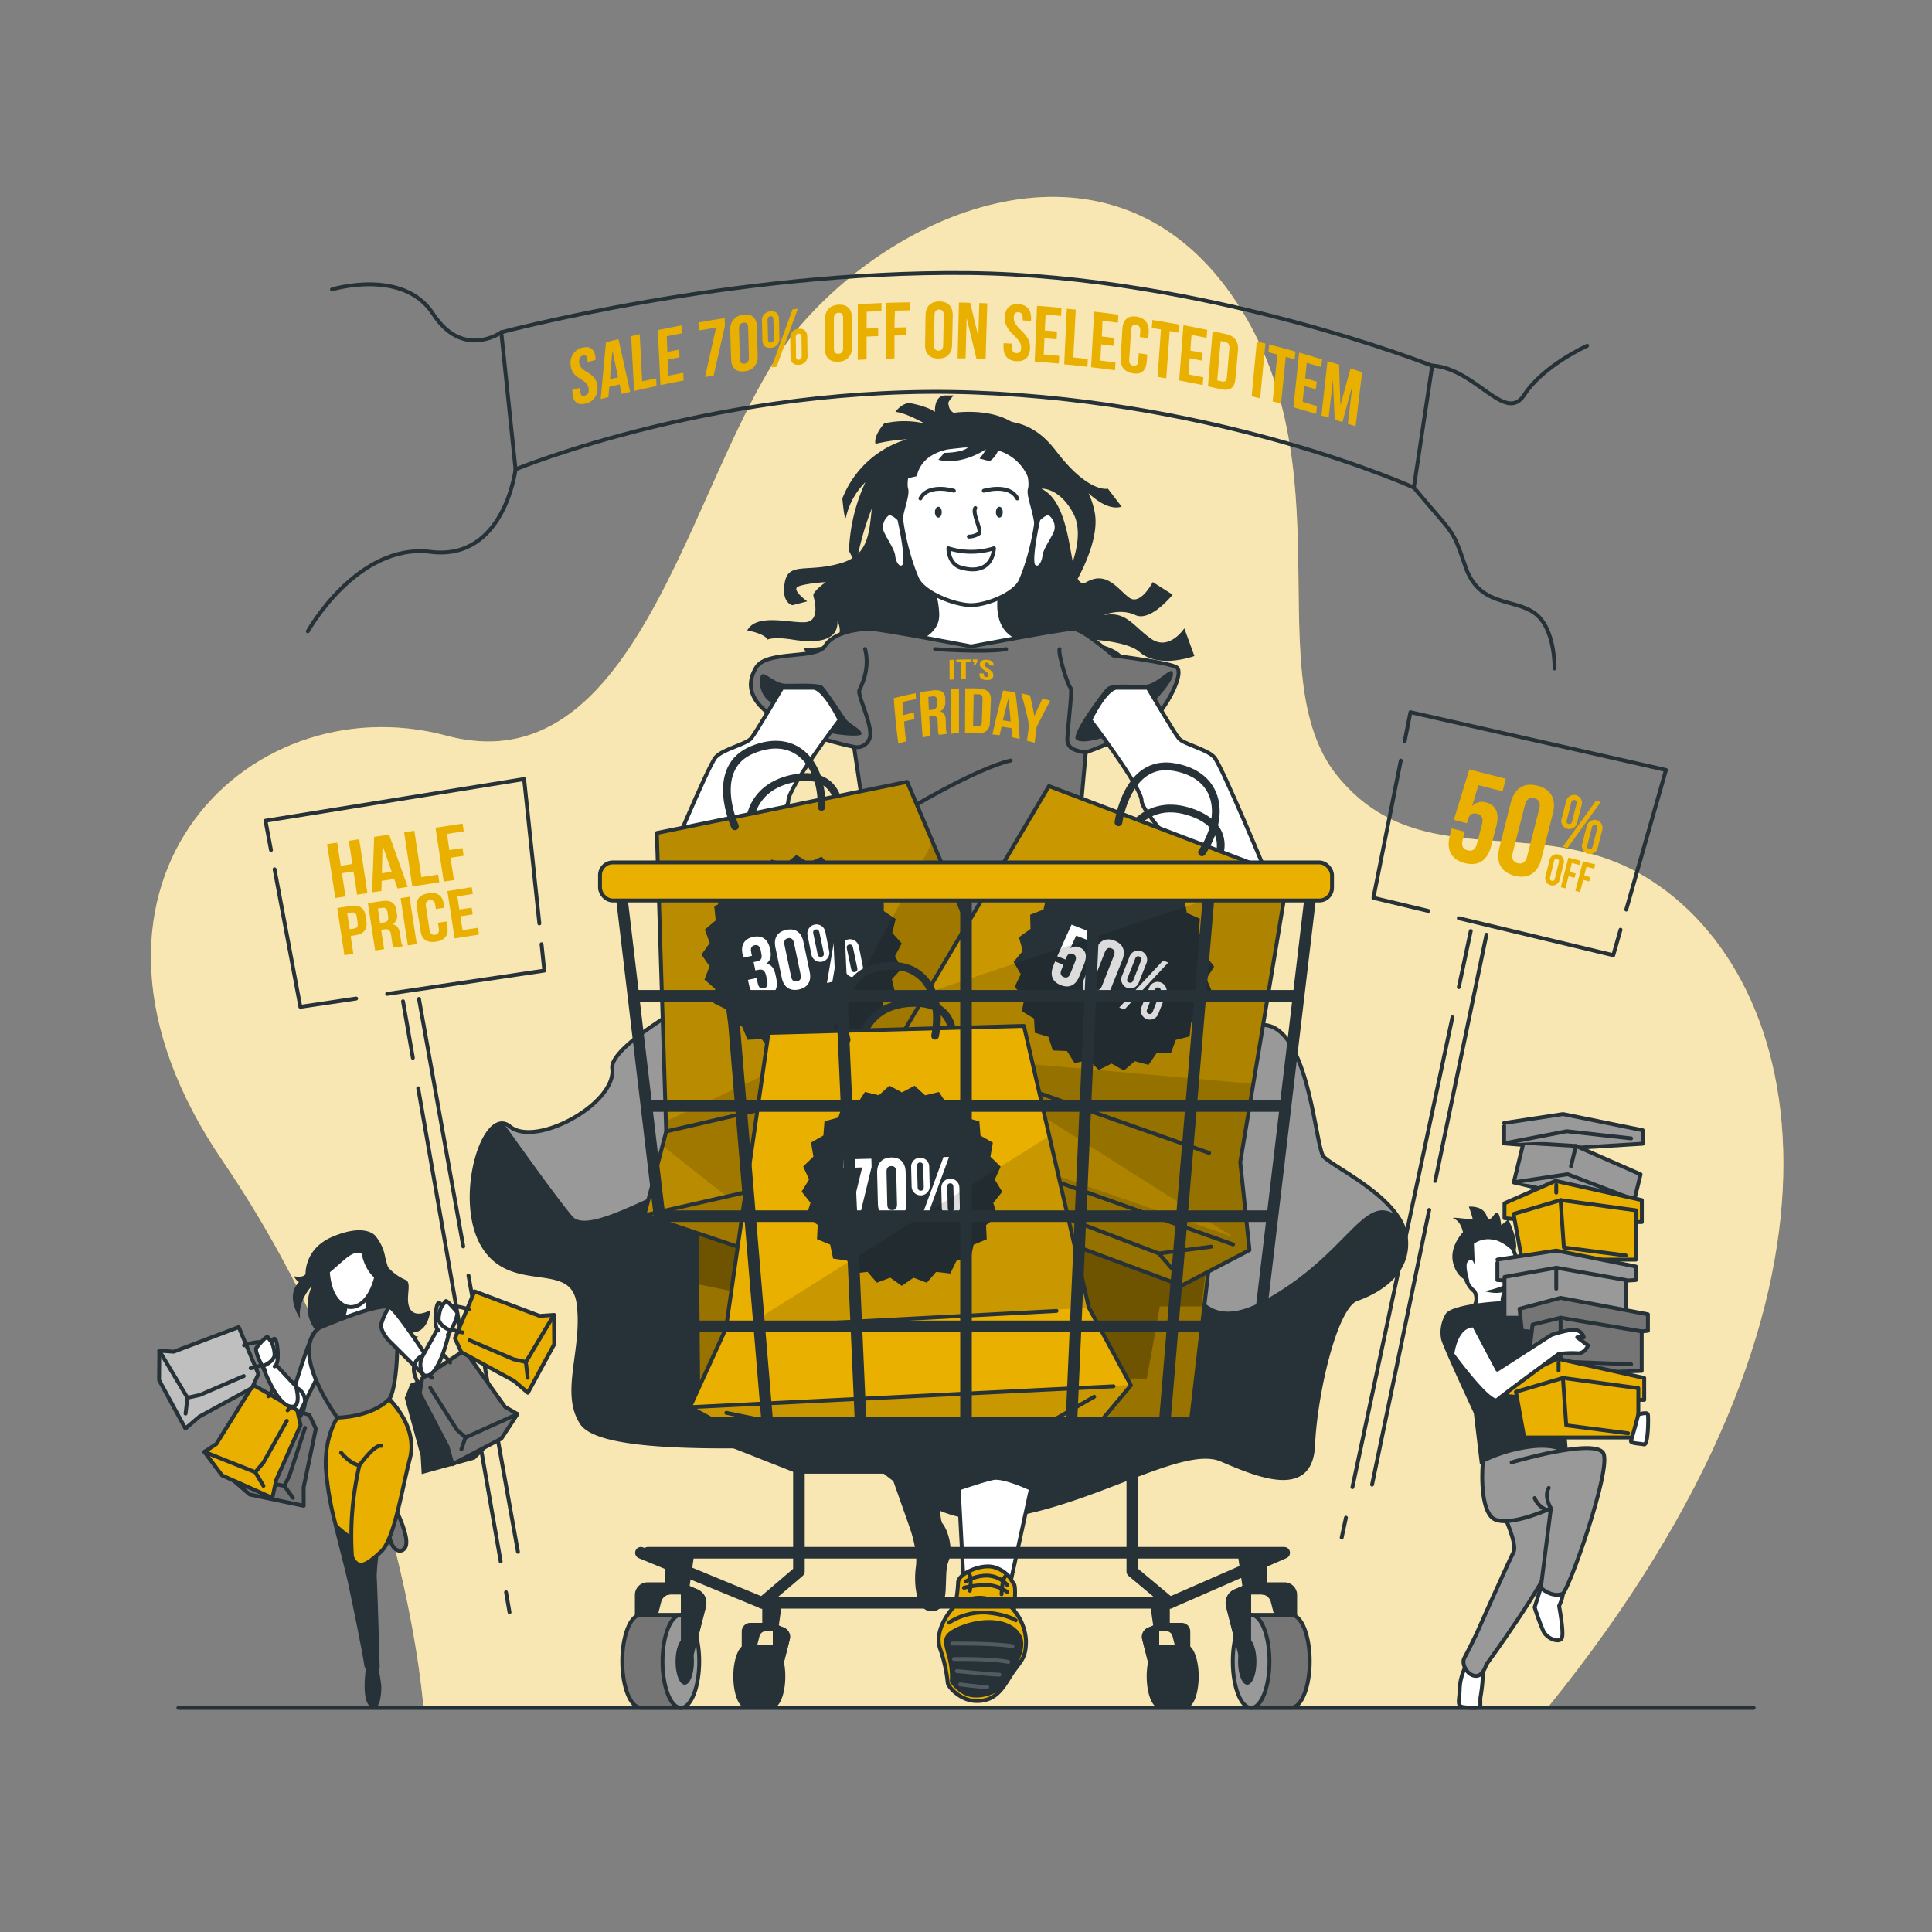 <svg xmlns="http://www.w3.org/2000/svg" xmlns:xlink="http://www.w3.org/1999/xlink" viewBox="0 0 500 500"><rect x="0" y="0" width="500" height="500" fill="#808080" stroke="none"/><defs><clipPath id="freepik--clip-path--inject-7"><polygon points="308.19 368 320.08 265.67 179.91 267.59 180.75 366.4 308.19 368" style="fill:#E9B000;stroke:#263238;stroke-linecap:round;stroke-linejoin:round"></polygon></clipPath><clipPath id="freepik--clip-path-2--inject-7"><polygon points="166.75 314.51 172.41 292.81 169.99 215.58 234.77 202.34 263.96 271.21 278.17 289.14 268.28 306.29 191.06 322.69 166.75 314.51" style="fill:#E9B000;stroke:#263238;stroke-linecap:round;stroke-linejoin:round"></polygon></clipPath><clipPath id="freepik--clip-path-3--inject-7"><polygon points="215.71 285.22 232.12 269.94 271.47 203.44 333.25 226.99 320.98 300.77 323.37 323.52 305.83 332.7 231.84 305.16 215.71 285.22" style="fill:#E9B000;stroke:#263238;stroke-linecap:round;stroke-linejoin:round"></polygon></clipPath><clipPath id="freepik--clip-path-4--inject-7"><polygon points="292.68 358.52 279.96 373.69 201.07 376.45 178.55 364.18 178.75 363.75 187.88 343.79 198.89 267.31 264.99 265.51 271.56 294 281.79 338.4 292.64 358.44 292.68 358.52" style="fill:#E9B000;stroke:#263238;stroke-linecap:round;stroke-linejoin:round"></polygon></clipPath></defs><g id="freepik--background-simple--inject-7"><path d="M109.6,442H400.47c86.2-106.33,68.13-189.31,25.25-215.11-27.86-16.77-58.47,0-79.63-26.09s3.36-80.69-27.43-124.56-84.33-23.78-111.82,8.37-39,119.76-91.3,105.78S10,230.48,57.53,300.3C102,365.59,108.89,433.47,109.6,442Z" style="fill:#E9B000"></path><path d="M109.6,442H400.47c86.2-106.33,68.13-189.31,25.25-215.11-27.86-16.77-58.47,0-79.63-26.09s3.36-80.69-27.43-124.56-84.33-23.78-111.82,8.37-39,119.76-91.3,105.78S10,230.48,57.53,300.3C102,365.59,108.89,433.47,109.6,442Z" style="fill:#fff;opacity:0.7"></path></g><g id="freepik--Floor--inject-7"><line x1="46.16" y1="442" x2="453.84" y2="442" style="fill:none;stroke:#263238;stroke-linecap:round;stroke-linejoin:round"></line></g><g id="freepik--Banners--inject-7"><path d="M129.73,86s59.91-16,120.92-15.34,120,24,120,24l-4.75,31.53S317.05,104,252.21,101.59s-118.79,19.88-118.79,19.88Z" style="fill:none;stroke:#263238;stroke-linecap:round;stroke-linejoin:round"></path><path d="M133.42,121.47s-2.9,23.72-21.95,21.35-31.81,20.56-31.81,20.56" style="fill:none;stroke:#263238;stroke-linecap:round;stroke-linejoin:round"></path><path d="M129.73,86s-9.89,7.13-17.66-4.79S85.92,74.9,85.92,74.9" style="fill:none;stroke:#263238;stroke-linecap:round;stroke-linejoin:round"></path><path d="M370.63,94.61c11.38.73,18.91,15.19,23.85,7.57s16.27-12.69,16.27-12.69" style="fill:none;stroke:#263238;stroke-linecap:round;stroke-linejoin:round"></path><path d="M365.88,126.14c10.59,12.72,9.84,10.13,13.38,20.52s12.43,8.11,17.87,12S402.31,173,402.31,173" style="fill:none;stroke:#263238;stroke-linecap:round;stroke-linejoin:round"></path><path d="M150.67,90c2.12-.58,3.3.44,3.44,2.72l0,.45-2.06.54,0-.59c-.07-1-.49-1.29-1.18-1.1s-1.06.68-1,1.7.56,1.68,2.06,2.57c1.92,1.14,2.57,2.17,2.67,3.77a3.86,3.86,0,0,1-3,4.37c-2.11.57-3.28-.4-3.44-2.63l-.06-.86,2-.57.07,1c.06,1,.52,1.23,1.2,1s1.1-.66,1-1.66-.55-1.67-2-2.55c-1.92-1.13-2.57-2.14-2.68-3.76A3.9,3.9,0,0,1,150.67,90Z" style="fill:#E9B000"></path><path d="M163.09,101.42l-2.21.52c-.17-.82-.35-1.64-.52-2.46l-2.68.66c-.07.88-.14,1.75-.22,2.63l-2,.5c.45-4.85.9-9.76,1.36-14.7l3.23-.8Q161.57,94.66,163.09,101.42Zm-5.24-3.26,2.1-.51q-.72-3.45-1.45-6.92h0C158.25,93.22,158.05,95.7,157.85,98.16Z" style="fill:#E9B000"></path><path d="M163.34,87l2.22-.51q.31,6.15.63,12.2l3.63-.78.09,2c-1.94.4-3.88.83-5.81,1.27Q163.73,94.16,163.34,87Z" style="fill:#E9B000"></path><path d="M172.71,91.07l3.07-.6c0,.68.06,1.36.08,2-1,.19-2,.39-3.05.6.06,1.38.12,2.77.19,4.15,1.27-.26,2.55-.51,3.83-.75l.09,2c-2,.38-4,.77-6,1.19q-.34-7.06-.68-14.23,3-.64,6.12-1.22c0,.68.05,1.37.08,2.06q-1.93.36-3.87.75Q172.62,89.09,172.71,91.07Z" style="fill:#E9B000"></path><path d="M187.55,82.33l.06,2q-1.47,6.47-2.91,12.86l-2.24.37q1.42-6.35,2.86-12.78c-1.5.24-3,.49-4.5.76,0-.69,0-1.38-.07-2.07C183,83.06,185.27,82.68,187.55,82.33Z" style="fill:#E9B000"></path><path d="M189,85.59a3.67,3.67,0,0,1,3.34-4.14c2.25-.32,3.51.86,3.56,3.17q.09,3.75.18,7.46a3.59,3.59,0,0,1-3.34,4c-2.2.31-3.45-.8-3.52-3.07C189.13,90.57,189.05,88.09,189,85.59Zm2.48,7.26c0,1,.49,1.34,1.21,1.24s1.16-.55,1.13-1.56c-.07-2.57-.13-5.15-.2-7.75,0-1-.49-1.36-1.22-1.26s-1.17.56-1.14,1.59Q191.36,89,191.46,92.85Z" style="fill:#E9B000"></path><path d="M197.2,83.19a2.3,2.3,0,0,1,2.16-2.6c1.44-.17,2.22.58,2.25,2.07s.06,3.17.09,4.74A2.26,2.26,0,0,1,199.55,90c-1.42.17-2.21-.55-2.24-2S197.24,84.77,197.2,83.19Zm1.56,4.66c0,.64.29.87.77.81s.74-.35.72-1c0-1.64-.06-3.29-.1-5,0-.64-.31-.87-.77-.82s-.74.36-.73,1C198.69,84.56,198.73,86.21,198.76,87.85Zm6.36-7.8,1.36-.14q-2.78,7.55-5.48,15l-1.34.16Q202.36,87.61,205.12,80.05Zm-.61,7.58a2.24,2.24,0,0,1,2.17-2.53c1.44-.14,2.22.62,2.24,2.1l.06,4.7a2.22,2.22,0,0,1-2.17,2.49c-1.42.14-2.2-.59-2.22-2.06S204.54,89.2,204.51,87.63ZM206,92.29c0,.63.28.87.76.82s.74-.34.73-1c0-1.63-.05-3.27-.07-4.91,0-.63-.3-.87-.76-.83s-.74.34-.74,1C206,89,206,90.66,206,92.29Z" style="fill:#E9B000"></path><path d="M213.47,82.78c0-2.32,1.21-3.76,3.49-3.92s3.51,1.11,3.52,3.44c0,2.51,0,5,0,7.5A3.43,3.43,0,0,1,217,93.6c-2.24.16-3.48-1-3.5-3.33Q213.5,86.55,213.47,82.78Zm2.35,7.46c0,1,.47,1.38,1.2,1.33s1.18-.47,1.18-1.49c0-2.58,0-5.18,0-7.78,0-1-.47-1.41-1.2-1.35s-1.2.47-1.19,1.51C215.79,85.07,215.81,87.66,215.82,90.24Z" style="fill:#E9B000"></path><path d="M224.28,85.05l3-.13c0,.69,0,1.38,0,2.06l-3,.13c0,2,0,4,0,5.91l-2.29.12V78.72q3.06-.16,6.14-.29c0,.7,0,1.4,0,2.09l-3.82.16Z" style="fill:#E9B000"></path><path d="M231.49,84.78l3-.07,0,2.07-3,.06c0,2,0,4,0,5.92l-2.3.07q0-7.15.1-14.44,3.06-.11,6.14-.15l0,2.08c-1.27,0-2.55.05-3.82.09C231.52,81.87,231.51,83.33,231.49,84.78Z" style="fill:#E9B000"></path><path d="M239.53,81.69c0-2.33,1.3-3.68,3.59-3.67s3.5,1.38,3.45,3.71c-.06,2.51-.11,5-.17,7.51-.05,2.29-1.31,3.57-3.56,3.56s-3.47-1.31-3.43-3.6Q239.47,85.46,239.53,81.69Zm2.18,7.65c0,1,.43,1.41,1.17,1.42s1.19-.38,1.22-1.41q.08-3.87.15-7.79c0-1-.43-1.44-1.17-1.45s-1.21.39-1.23,1.43C241.8,84.16,241.76,86.75,241.71,89.34Z" style="fill:#E9B000"></path><path d="M250.16,82.32h0q-.13,5.25-.27,10.42l-2.06,0q.17-7.17.34-14.45l2.92.07c.7,2.93,1.4,5.86,2.1,8.76h0c.08-2.88.16-5.77.24-8.69l2.08.08q-.22,7.29-.44,14.44l-2.36-.09Q251.45,87.6,250.16,82.32Z" style="fill:#E9B000"></path><path d="M263.58,78.72c2.26.14,3.36,1.57,3.27,3.9l0,.45-2.18-.15c0-.2,0-.4,0-.6,0-1-.37-1.46-1.1-1.51s-1.18.32-1.21,1.36.39,1.87,1.85,3.27c1.86,1.8,2.42,3,2.36,4.68-.1,2.29-1.32,3.5-3.56,3.36s-3.38-1.5-3.3-3.79l0-.88,2.18.12c0,.34,0,.68,0,1,0,1,.41,1.41,1.14,1.46s1.2-.29,1.24-1.32-.39-1.85-1.84-3.24c-1.87-1.79-2.44-3-2.38-4.67C260.12,79.86,261.32,78.58,263.58,78.72Z" style="fill:#E9B000"></path><path d="M270.39,85.53l3.16.28c0,.68-.07,1.37-.1,2l-3.15-.27c-.06,1.4-.12,2.8-.19,4.2,1.32.11,2.64.22,4,.35,0,.68-.07,1.36-.1,2-2.08-.19-4.15-.37-6.23-.53q.3-7.14.6-14.42c2.11.16,4.21.34,6.32.54,0,.7-.07,1.39-.1,2.08l-4-.35Z" style="fill:#E9B000"></path><path d="M276.09,79.9c.77.08,1.54.15,2.31.24q-.31,6.23-.63,12.36c1.25.14,2.5.27,3.75.42,0,.68-.08,1.35-.11,2q-3-.35-6-.64Q275.74,87.17,276.09,79.9Z" style="fill:#E9B000"></path><path d="M285.15,87.07l3.14.4c-.05.69-.09,1.37-.13,2.06L285,89.12l-.24,4.19c1.31.16,2.62.34,3.92.51l-.12,2q-3.09-.42-6.19-.78.39-7.14.8-14.39c2.09.25,4.18.51,6.27.8,0,.69-.09,1.39-.13,2.08-1.32-.18-2.64-.36-4-.52C285.3,84.38,285.23,85.73,285.15,87.07Z" style="fill:#E9B000"></path><path d="M296.9,91.73c0,.63-.09,1.26-.13,1.89-.16,2.28-1.39,3.39-3.61,3s-3.29-1.78-3.14-4.06c.15-2.48.31-5,.46-7.47.15-2.32,1.4-3.49,3.65-3.15s3.31,1.86,3.15,4.17l-.09,1.4L295,87.23c0-.52.07-1,.1-1.55.07-1-.36-1.5-1.09-1.61s-1.21.22-1.27,1.25c-.17,2.6-.34,5.18-.5,7.76-.07,1,.36,1.45,1.08,1.55s1.2-.18,1.26-1.2c.05-.68.09-1.36.14-2Z" style="fill:#E9B000"></path><path d="M298.25,82.81q3.53.57,7,1.22c0,.69-.11,1.38-.16,2.07l-2.37-.43q-.45,6.17-.9,12.25l-2.24-.38q.43-6.09.87-12.27l-2.37-.39C298.15,84.19,298.2,83.5,298.25,82.81Z" style="fill:#E9B000"></path><path d="M308.06,90.72l3.08.61c-.06.68-.11,1.36-.17,2l-3.08-.61c-.11,1.39-.22,2.78-.32,4.17,1.28.24,2.57.5,3.85.76-.05.68-.11,1.35-.17,2q-3-.61-6.08-1.19.54-7.08,1.1-14.3c2.06.38,4.11.79,6.16,1.21-.05.69-.11,1.38-.17,2.07-1.29-.27-2.59-.53-3.89-.78C308.27,88.05,308.16,89.39,308.06,90.72Z" style="fill:#E9B000"></path><path d="M313.83,85.72l3.55.77c2.24.5,3.22,2,3,4.32s-.43,4.81-.65,7.19-1.39,3.23-3.6,2.75l-3.51-.76C313,95.28,313.42,90.52,313.83,85.72Zm2.07,2.55c-.3,3.41-.59,6.81-.88,10.18l1.25.27c.71.16,1.16-.11,1.25-1.12.22-2.46.43-4.93.65-7.41.09-1-.3-1.49-1-1.65Z" style="fill:#E9B000"></path><path d="M325.27,88.35l2.22.56q-.69,7.16-1.37,14.19l-2.19-.54Q324.59,95.51,325.27,88.35Z" style="fill:#E9B000"></path><path d="M328.46,89.16q3.42.87,6.81,1.83l-.21,2-2.3-.63q-.61,6.1-1.23,12.11l-2.17-.58q.6-6,1.21-12.12l-2.31-.61C328.33,90.52,328.39,89.84,328.46,89.16Z" style="fill:#E9B000"></path><path d="M337.77,97.88l3,.88c-.08.67-.15,1.34-.22,2l-3-.87c-.15,1.37-.3,2.74-.44,4.11,1.24.36,2.48.72,3.72,1.1-.08.66-.15,1.32-.22,2q-2.92-.88-5.87-1.71.72-7,1.48-14.13c2,.56,4,1.15,5.94,1.75-.07.68-.15,1.35-.22,2q-1.87-.57-3.75-1.11C338.05,95.25,337.91,96.57,337.77,97.88Z" style="fill:#E9B000"></path><path d="M346.91,104.87h0q1.29-4.74,2.61-9.53l3,1q-.85,7.06-1.69,14l-2-.66c.4-3.32.79-6.66,1.19-10l0,0q-1.32,4.81-2.61,9.56l-2-.64c-.14-3.45-.28-6.91-.43-10.4h0q-.57,5-1.13,9.91l-1.86-.58q.78-7,1.57-14.08l3,.94C346.64,97.88,346.78,101.39,346.91,104.87Z" style="fill:#E9B000"></path><path d="M379.07,215.25l-.54,2.12c-.41,1.63.16,2.4,1.3,2.69s2-.12,2.42-1.74l1.28-5c.41-1.63-.15-2.43-1.29-2.72s-2,.14-2.43,1.77l-.17.69-3.39-.87,4-13.06,9.45,2.41-.83,3.26-6.26-1.59L381,208.55l.07,0a3.48,3.48,0,0,1,3.52-.88c2.64.68,3.5,2.87,2.64,6.23L385.89,219c-.93,3.65-3.28,5.27-6.8,4.37s-4.81-3.44-3.89-7.09l.49-1.89Z" style="fill:#E9B000"></path><path d="M391,207.67c.93-3.64,3.38-5.24,6.9-4.34s4.91,3.47,4,7.11l-3,11.86c-.93,3.65-3.38,5.24-6.9,4.35s-4.91-3.47-4-7.12Zm.51,13c-.42,1.63.14,2.43,1.28,2.72s2-.14,2.43-1.77l3.14-12.32c.41-1.62-.15-2.43-1.29-2.72s-2,.15-2.43,1.78Z" style="fill:#E9B000"></path><path d="M405.29,207.47a2.07,2.07,0,1,1,4,1l-1.11,4.34a2.07,2.07,0,1,1-4-1Zm.2,4.77c-.15.59,0,.9.46,1s.75-.07.9-.66l1.15-4.54c.15-.58-.05-.9-.47-1s-.74.07-.89.66Zm7.54-5,1.23.31-8.59,11.91-1.23-.31Zm-2.41,6.7a2.07,2.07,0,1,1,4,1l-1.11,4.34a2.07,2.07,0,1,1-4-1Zm.19,4.78c-.15.58,0,.89.47,1s.75-.07.89-.66l1.16-4.54c.15-.58-.05-.89-.47-1s-.74.07-.89.66Z" style="fill:#E9B000"></path><path d="M401,222.66a1.89,1.89,0,1,1,3.65.93l-1,4a1.89,1.89,0,1,1-3.65-.93Zm.17,4.37c-.14.54,0,.81.43.91s.67-.05.81-.6l1-4.13c.14-.55,0-.81-.43-.91s-.67,0-.81.59Z" style="fill:#E9B000"></path><path d="M406.23,225.66l1.55.4-.28,1.09-1.55-.39-.81,3.16-1.2-.31,1.95-7.66,3.18.81-.27,1.1-2-.51Z" style="fill:#E9B000"></path><path d="M410,226.62l1.55.4-.28,1.09-1.55-.4-.8,3.16-1.21-.3,1.95-7.66,3.19.81-.28,1.1-2-.51Z" style="fill:#E9B000"></path><polyline points="377.54 237.64 417.51 247.21 419.39 240.61" style="fill:none;stroke:#263238;stroke-linecap:round;stroke-linejoin:round"></polyline><polyline points="362.52 196.85 355.44 232.36 369.64 235.75" style="fill:none;stroke:#263238;stroke-linecap:round;stroke-linejoin:round"></polyline><polyline points="420.87 235.4 431.15 199.27 365.02 184.32 363.52 191.88" style="fill:none;stroke:#263238;stroke-linecap:round;stroke-linejoin:round"></polyline><line x1="348.33" y1="392.78" x2="347.23" y2="397.93" style="fill:none;stroke:#263238;stroke-linecap:round;stroke-linejoin:round"></line><line x1="375.88" y1="263.29" x2="350.01" y2="384.88" style="fill:none;stroke:#263238;stroke-linecap:round;stroke-linejoin:round"></line><line x1="380.63" y1="240.94" x2="377.54" y2="255.48" style="fill:none;stroke:#263238;stroke-linecap:round;stroke-linejoin:round"></line><line x1="369.88" y1="313.12" x2="355.09" y2="384.22" style="fill:none;stroke:#263238;stroke-linecap:round;stroke-linejoin:round"></line><line x1="384.69" y1="241.91" x2="371.44" y2="305.62" style="fill:none;stroke:#263238;stroke-linecap:round;stroke-linejoin:round"></line><path d="M89.41,232l-2.63.4-2.14-13.94,2.63-.4.92,6,3-.46-.92-6,2.69-.41,2.13,13.94-2.68.41-.91-6-3,.45Z" style="fill:#E9B000"></path><path d="M105.52,229.53l-2.66.41-.84-2.46-3.24.49-.06,2.6-2.42.37.54-14.35,3.86-.59ZM98.83,226l2.54-.39L99,218.78H99Z" style="fill:#E9B000"></path><path d="M104.59,215.4l2.64-.4L109.06,227l4.33-.66.31,2-7,1.07Z" style="fill:#E9B000"></path><path d="M116.29,220l3.4-.52.3,2-3.4.52.89,5.76-2.64.4-2.13-13.94,7-1.07.31,2-4.34.67Z" style="fill:#E9B000"></path><path d="M94.6,236.93l.24,1.59c.3,2-.67,3.2-3,3.55l-1.09.17.7,4.6-2.31.36L87.28,235l3.41-.52C93,234.07,94.3,235,94.6,236.93Zm-4.74-.59.64,4.15,1.09-.17c.74-.11,1.09-.45,1-1.32l-.28-1.84c-.14-.88-.58-1.1-1.31-1Z" style="fill:#E9B000"></path><path d="M101.92,245.24a3.44,3.44,0,0,1-.44-1.47l-.29-1.93c-.18-1.13-.7-1.48-1.75-1.32l-.8.12.76,5-2.31.35-1.88-12.25,3.49-.53c2.4-.37,3.57.4,3.86,2.29l.15,1a2.38,2.38,0,0,1-1.14,2.7v0c1.22.22,1.73,1.07,1.93,2.35l.29,1.89a3.12,3.12,0,0,0,.48,1.45Zm-4.13-10.11.58,3.76.9-.14c.87-.13,1.34-.53,1.19-1.51l-.18-1.2c-.14-.88-.55-1.21-1.37-1.08Z" style="fill:#E9B000"></path><path d="M103.67,232.44l2.31-.36,1.88,12.25-2.31.35Z" style="fill:#E9B000"></path><path d="M115.55,238.48l.25,1.62c.3,2-.71,3.26-3,3.61s-3.62-.59-3.92-2.55l-1-6.37c-.31-2,.7-3.26,3-3.6s3.62.59,3.92,2.55l.18,1.19-2.18.33-.2-1.31a1.21,1.21,0,1,0-2.4.37l1,6.61a1.21,1.21,0,0,0,2.4-.37l-.27-1.75Z" style="fill:#E9B000"></path><path d="M118.89,235.39l3.17-.49.27,1.75-3.18.49.55,3.58,4-.61.27,1.75-6.31,1-1.88-12.25,6.31-1,.27,1.75-4,.62Z" style="fill:#E9B000"></path><polyline points="100.2 257.22 140.86 251.19 140.15 244.36" style="fill:none;stroke:#263238;stroke-linecap:round;stroke-linejoin:round"></polyline><polyline points="71.06 224.97 77.73 260.56 92.17 258.42" style="fill:none;stroke:#263238;stroke-linecap:round;stroke-linejoin:round"></polyline><polyline points="139.58 238.99 135.64 201.62 68.71 212.41 70.13 219.99" style="fill:none;stroke:#263238;stroke-linecap:round;stroke-linejoin:round"></polyline><line x1="130.96" y1="412.07" x2="131.86" y2="417.25" style="fill:none;stroke:#263238;stroke-linecap:round;stroke-linejoin:round"></line><line x1="108.23" y1="281.64" x2="129.57" y2="404.11" style="fill:none;stroke:#263238;stroke-linecap:round;stroke-linejoin:round"></line><line x1="104.3" y1="259.13" x2="106.85" y2="273.77" style="fill:none;stroke:#263238;stroke-linecap:round;stroke-linejoin:round"></line><line x1="121.24" y1="330.11" x2="134.04" y2="401.6" style="fill:none;stroke:#263238;stroke-linecap:round;stroke-linejoin:round"></line><line x1="108.43" y1="258.51" x2="119.89" y2="322.57" style="fill:none;stroke:#263238;stroke-linecap:round;stroke-linejoin:round"></line></g><g id="freepik--character-1--inject-7"><path d="M97.6,401.38a56,56,0,0,0-.62,6.54c.2,2.61.79,23.71.79,23.71l-.79.83c-.79.83-2.18-1.31-2.18-1.31s0-1.3-3.88-19.93C89.83,406,88.11,399.9,86.7,394a78.77,78.77,0,0,1-2.38-14.13c-.35-8.18,3-13,3-13l12.41-6.27s1.79,2.39,3,3.87-2.42,17.7-2.42,17.7S98.57,393.69,97.6,401.38Z" style="fill:#E9B000;stroke:#263238;stroke-linecap:round;stroke-linejoin:round"></path><path d="M97.77,431.63l-.79.83c-.79.83-2.18-1.31-2.18-1.31s0-1.3-3.88-19.93C89.83,406,88.11,399.9,86.7,394a40,40,0,0,0,10.9,7.38,56,56,0,0,0-.62,6.54C97.18,410.53,97.77,431.63,97.77,431.63Z" style="fill:#263238"></path><path d="M81.8,344.41c-1.54.39-7,19.47-7,19.47s1.88,3.23,2.08,3,7.39-14.77,7.39-14.77Z" style="fill:#fff;stroke:#263238;stroke-linecap:round;stroke-linejoin:round"></path><path d="M98.69,325.36a12.42,12.42,0,0,0,6.36,5.91c1.69.87-.36,4.89,1.09,7.46s5.21.34,5.21.34-.33,5.86-4.88,5.79a2.1,2.1,0,0,0,1.85,1.06s-11,6.66-21.76,1.91-5.87-15-5.87-15-3.76,3.89-3,8.44c0,0-5.35-7.52,1.91-11s8.08-9,11.46-8.44S98.69,325.36,98.69,325.36Z" style="fill:#263238"></path><path d="M95.92,333.52s-1.38,5.54-.39,7.32-8.64,2.31-8.64,2.31,3.56-2.84,2.18-6.93S95.92,333.52,95.92,333.52Z" style="fill:#fff;stroke:#263238;stroke-linecap:round;stroke-linejoin:round"></path><path d="M97.75,431a41.77,41.77,0,0,1,.94,5.43c0,1.32-.13,6.86-2.77,5.28s-1.12-10.56-1.12-10.56Z" style="fill:#263238"></path><path d="M103,391.87s2.53,5.26,2.13,7.84-4.35,2.64-4.48-3.92S103,391.87,103,391.87Z" style="fill:#757575;stroke:#263238;stroke-linecap:round;stroke-linejoin:round"></path><path d="M84.86,326.05c.41-6.63,15.5-8.19,12.56,4.21S84,340.24,84.86,326.05Z" style="fill:#fff;stroke:#263238;stroke-linecap:round;stroke-linejoin:round"></path><path d="M82.66,343.65s14.63-6.37,18-5.43,2.33,21.62,0,23.93c-4.78,4.74-13.36,4.73-13.36,4.73S74.55,349.71,82.66,343.65Z" style="fill:#757575;stroke:#263238;stroke-linecap:round;stroke-linejoin:round"></path><path d="M98.69,374.2c-1.71-.53-5.67,5-5.67,5A80.73,80.73,0,0,0,91.1,402.9c1.63,3.7,4.1,1.83,7.51-1.34s5.29-15.62,7.47-24.07-5.38-15.34-5.38-15.34" style="fill:#E9B000;stroke:#263238;stroke-linecap:round;stroke-linejoin:round"></path><path d="M88.27,375.94s2.38,3,4.75,3.27" style="fill:#E9B000;stroke:#263238;stroke-linecap:round;stroke-linejoin:round"></path><path d="M93.61,324.49c-2.81-1.45-5.67,3.43-10.81,6.6s-6.72-.79-6.72-.79,2.63.52,3-.66c0,0-.32-6.52,7-9.59s10.45-1.15,11.24,0a11.8,11.8,0,0,1,2.37,5.3c.79,3.36,2.52,7.23.79,7C94.67,331.41,93.61,324.49,93.61,324.49Z" style="fill:#263238"></path><path d="M100.7,338.22c1.52.07,10.65,14.28,10.65,14.28l-1.71,3.37L100.7,347s-2.46-2.53-2-4.47A17.81,17.81,0,0,1,100.7,338.22Z" style="fill:#fff;stroke:#263238;stroke-linecap:round;stroke-linejoin:round"></path><polygon points="104.75 361.8 108.86 376.74 109.14 381.5 122.89 377.71 128.33 372.39 125.57 369.89 118.47 353.34 106.21 358.12 104.75 361.8" style="fill:#263238"></polygon><path d="M108.68,358.51s-3.28-4.13-.41-6.95,5.88,4.1,5.88,4.1" style="fill:none;stroke:#263238;stroke-linecap:round;stroke-linejoin:round"></path><polygon points="108.62 360.63 115.81 374.36 117.1 378.95 129.74 372.32 133.91 365.96 130.69 364.1 120.23 349.44 109.26 356.73 108.62 360.63" style="fill:#757575;stroke:#263238;stroke-linecap:round;stroke-linejoin:round"></polygon><path d="M111.76,356.58s-4.09-3.34-1.88-6.7,6.62,2.75,6.62,2.75" style="fill:none;stroke:#263238;stroke-linecap:round;stroke-linejoin:round"></path><polyline points="133.91 365.96 120.45 372.03 119.4 375.09" style="fill:none;stroke:#263238;stroke-linecap:round;stroke-linejoin:round"></polyline><polyline points="120.45 372.03 118.21 369.98 111.35 359.17" style="fill:none;stroke:#263238;stroke-linecap:round;stroke-linejoin:round"></polyline><polygon points="81.74 369.76 78.58 384.93 78.6 389.7 64.63 386.78 58.87 381.81 61.47 379.14 67.51 362.18 80.05 366.18 81.74 369.76" style="fill:#757575;stroke:#263238;stroke-linecap:round;stroke-linejoin:round"></polygon><path d="M77.61,366.72s3-4.33,0-7S72,364.22,72,364.22" style="fill:none;stroke:#263238;stroke-linecap:round;stroke-linejoin:round"></path><polyline points="58.87 381.81 73.58 384.54 75.82 387.65" style="fill:none;stroke:#263238;stroke-linecap:round;stroke-linejoin:round"></polyline><polyline points="73.58 384.54 74.9 381.93 78.94 369.53" style="fill:none;stroke:#263238;stroke-linecap:round;stroke-linejoin:round"></polyline><polygon points="77.8 368.83 71.49 382.99 70.49 387.65 57.46 381.83 52.89 375.74 56 373.69 65.52 358.4 76.92 364.98 77.8 368.83" style="fill:#E9B000;stroke:#263238;stroke-linecap:round;stroke-linejoin:round"></polygon><path d="M74.42,365s3.87-3.59,1.45-6.81-6.43,3.17-6.43,3.17" style="fill:none;stroke:#263238;stroke-linecap:round;stroke-linejoin:round"></path><polyline points="52.89 375.74 66.07 381 68.18 384.54" style="fill:none;stroke:#263238;stroke-linecap:round;stroke-linejoin:round"></polyline><polyline points="66.07 381 68.18 378.5 74.24 367.69" style="fill:none;stroke:#263238;stroke-linecap:round;stroke-linejoin:round"></polyline><polygon points="65.22 359.2 51.61 366.61 47.98 369.71 41.17 357.17 41.23 349.56 44.95 349.82 61.79 343.45 66.86 355.6 65.22 359.2" style="fill:#bfbfbf;stroke:#263238;stroke-linecap:round;stroke-linejoin:round"></polygon><path d="M64.86,354.09s5.26-.5,5.29-4.53-7-1.39-7-1.39" style="fill:none;stroke:#263238;stroke-linecap:round;stroke-linejoin:round"></path><polyline points="41.23 349.56 48.51 361.74 48.03 365.84" style="fill:none;stroke:#263238;stroke-linecap:round;stroke-linejoin:round"></polyline><polyline points="48.51 361.74 51.71 361.03 63.09 356.13" style="fill:none;stroke:#263238;stroke-linecap:round;stroke-linejoin:round"></polyline><path d="M76.58,358.76l-5.61-6-3.07.62s3.31,9.44,6.92,10.54S76.58,358.76,76.58,358.76Z" style="fill:#fff;stroke:#263238;stroke-linecap:round;stroke-linejoin:round"></path><path d="M109.39,350.92c.55-1,4.3-7.77,4.3-7.77l2.85.36s-2.85,14.14-6.9,12.36A4.7,4.7,0,0,1,109.39,350.92Z" style="fill:#fff;stroke:#263238;stroke-linecap:round;stroke-linejoin:round"></path><path d="M68.69,354.7c-1.28-1.53-2.77-5.22-2.38-5.83S69,345.69,69.24,346l1.06,1.35s.47-1.45,1-.66,1.16,6.23-.23,6.93" style="fill:#fff;stroke:#263238;stroke-linecap:round;stroke-linejoin:round"></path><path d="M70.3,347.33a8.78,8.78,0,0,1,.77,3.38c-.15,1.3-2.06,2.56-3.17,2.83" style="fill:none;stroke:#263238;stroke-linecap:round;stroke-linejoin:round"></path><polygon points="119.38 349.94 132.99 357.35 136.61 360.45 143.42 347.92 143.36 340.31 139.65 340.56 122.8 334.2 117.74 346.35 119.38 349.94" style="fill:#E9B000;stroke:#263238;stroke-linecap:round;stroke-linejoin:round"></polygon><path d="M119.73,344.83s-5.25-.5-5.29-4.52,7-1.39,7-1.39" style="fill:none;stroke:#263238;stroke-linecap:round;stroke-linejoin:round"></path><polyline points="143.36 340.31 136.09 352.49 136.56 356.58" style="fill:none;stroke:#263238;stroke-linecap:round;stroke-linejoin:round"></polyline><polyline points="136.09 352.49 132.89 351.78 121.51 346.87" style="fill:none;stroke:#263238;stroke-linecap:round;stroke-linejoin:round"></polyline><path d="M115.9,345.44c1.29-1.52,2.78-5.22,2.38-5.83s-2.67-3.18-2.92-2.88-1.07,1.34-1.07,1.34-.46-1.44-1-.65-1.15,6.22.23,6.92" style="fill:#fff;stroke:#263238;stroke-linecap:round;stroke-linejoin:round"></path><path d="M114.29,338.07a8.65,8.65,0,0,0-.76,3.38c.15,1.31,2,2.56,3.17,2.84" style="fill:none;stroke:#263238;stroke-linecap:round;stroke-linejoin:round"></path></g><g id="freepik--character-3--inject-7"><path d="M379.35,431.19a14.13,14.13,0,0,0-1.58,5.7c0,2.77-.89,4.65.84,4.89s4.5.46,4.5-.33v-2s1.38-7.44,0-8.27S379.35,431.19,379.35,431.19Z" style="fill:#fff;stroke:#263238;stroke-linecap:round;stroke-linejoin:round"></path><path d="M403.36,369.77s1.18,25.45-1.06,32.7-17.67,28.35-17.67,28.35-.79,3.17-2.9,2.9-3.57-3.16-2.77-4.61,3-5.94,3-5.94,8.44-18.95,9.76-21.54-4.88-14.58-4.88-14.58l-3.14-8.3-.13-8.32Z" style="fill:#999;stroke:#263238;stroke-linecap:round;stroke-linejoin:round"></path><path d="M398.76,410.91l-1.6,5.06a64.87,64.87,0,0,0,2.24,6.14c1,2.08,4.34,3.25,4.84,1.69s-.75-8.17-.75-8.17,1.82-3.78.53-4.29S398.76,410.91,398.76,410.91Z" style="fill:#fff;stroke:#263238;stroke-linecap:round;stroke-linejoin:round"></path><path d="M385.68,317.12c-4.22,1-8,2.2-6.86,11.44.36,2.83,1.39,4.59,2.74,5.61h0a3.88,3.88,0,0,1,0,3.82c-1.15,2,7.95,1.18,7.95,1.18s-1.46-2.63,0-4.68h0a9.38,9.38,0,0,0,3.2-2C395.06,329.92,389.9,316.1,385.68,317.12Z" style="fill:#fff;stroke:#263238;stroke-linecap:round;stroke-linejoin:round"></path><path d="M378.61,318.91s-.45-2.68-2.23-3.47,4.75.39,4.75,0a30.1,30.1,0,0,0-1-3.15s3.56-.37,4.55,2.23,2-.95,2.77-.71,1.06,3.26,1.06,3.26l1.84-1.48s3.18,6.29,1.59,8.61c0,0-3-3.27-6-3.44a6.37,6.37,0,0,0-4.49,1.12l.22,5.67s-.55-2.64-1.88-.94c-.75,1,.54,5.1.54,5.1s-3.19-.58-4.26-4.87S378.61,318.91,378.61,318.91Z" style="fill:#263238"></path><path d="M374.08,340.13c1.32-2.8,16.61-4,22.94-3.33s8.84,40.35,8.84,40.35-1.26-3-8.7-2.39A38.82,38.82,0,0,0,383,379l-1.58-13.28s-8-17.13-8.44-19.07A9.34,9.34,0,0,1,374.08,340.13Z" style="fill:#263238"></path><path d="M383.55,333.93s3.27,1.34,6.09.25,1-2.08,1-2.08S384.79,334.63,383.55,333.93Z" style="fill:#263238"></path><polyline points="389.27 290.63 404.51 288.32 425.13 292.5 425.13 295.99 405.61 297.2 389.26 295.91 389.27 291.44" style="fill:#999;stroke:#263238;stroke-linecap:round;stroke-linejoin:round"></polyline><polygon points="394.27 295.73 407.84 296.57 424.58 303.92 422.59 312.06 405.87 309.41 391.77 305.98 394.27 295.73" style="fill:#999;stroke:#263238;stroke-linecap:round;stroke-linejoin:round"></polygon><line x1="407.84" y1="296.57" x2="406.56" y2="301.84" style="fill:#757575;stroke:#263238;stroke-linecap:round;stroke-linejoin:round"></line><polyline points="389.26 295.91 405.45 292.76 422.13 294.61" style="fill:#999;stroke:#263238;stroke-linecap:round;stroke-linejoin:round"></polyline><polyline points="391.77 305.98 405.7 303.89 420.75 309.66" style="fill:#999;stroke:#263238;stroke-linecap:round;stroke-linejoin:round"></polyline><polygon points="389.36 315.26 399.38 316.26 424.91 316.26 424.91 310.59 402.55 305.62 389.36 311.41 389.36 315.26" style="fill:#E9B000;stroke:#263238;stroke-linecap:round;stroke-linejoin:round"></polygon><polygon points="391.71 314.17 393.85 325.99 423.38 325.99 423.38 313.23 403.87 310.59 391.71 314.17" style="fill:#E9B000;stroke:#263238;stroke-linecap:round;stroke-linejoin:round"></polygon><polyline points="403.87 310.59 404.73 322.85 420.75 324.91" style="fill:#E9B000;stroke:#263238;stroke-linecap:round;stroke-linejoin:round"></polyline><line x1="402.75" y1="308.65" x2="402.75" y2="306.62" style="fill:#E9B000;stroke:#263238;stroke-linecap:round;stroke-linejoin:round"></line><polyline points="387.52 325.99 402.75 323.65 423.38 327.78 423.38 331.27 403.87 332.53 387.52 331.27 387.52 326.79" style="fill:#999;stroke:#263238;stroke-linecap:round;stroke-linejoin:round"></polyline><polygon points="389.36 330.48 402.75 328.09 420.75 331.27 420.75 339.65 403.87 341.03 389.36 341.03 389.36 330.48" style="fill:#999;stroke:#263238;stroke-linecap:round;stroke-linejoin:round"></polygon><polygon points="393.85 344.4 393.25 338.72 403.87 335.89 426.48 340.14 426.48 344.4 409.87 346.13 393.85 344.4" style="fill:#757575;stroke:#263238;stroke-linecap:round;stroke-linejoin:round"></polygon><path d="M396.62,342.81l7.25-1.78,21,3.53v10.23s-19.92.68-21,.68-8.64-.68-8.64-.68Z" style="fill:#757575;stroke:#263238;stroke-linecap:round;stroke-linejoin:round"></path><polyline points="403.87 341.03 403.87 352.37 422.13 353.08" style="fill:#757575;stroke:#263238;stroke-linecap:round;stroke-linejoin:round"></polyline><line x1="402.75" y1="328.09" x2="402.75" y2="333.52" style="fill:#757575;stroke:#263238;stroke-linecap:round;stroke-linejoin:round"></line><polygon points="389.98 361.29 400 362.29 425.52 362.29 425.52 356.62 403.16 351.65 389.98 357.44 389.98 361.29" style="fill:#E9B000;stroke:#263238;stroke-linecap:round;stroke-linejoin:round"></polygon><polygon points="392.32 360.2 394.46 372.02 424 372.02 424 359.26 404.48 356.62 392.32 360.2" style="fill:#E9B000;stroke:#263238;stroke-linecap:round;stroke-linejoin:round"></polygon><polyline points="404.48 356.62 405.34 368.88 421.36 370.94" style="fill:#E9B000;stroke:#263238;stroke-linecap:round;stroke-linejoin:round"></polyline><line x1="403.36" y1="354.68" x2="403.36" y2="352.65" style="fill:#E9B000;stroke:#263238;stroke-linecap:round;stroke-linejoin:round"></line><path d="M375.88,350.45s.76-7.5,5.58-7.41l6.06,11.43,14-9s5.22-1.78,6.66-1.18a2.74,2.74,0,0,1,1.7,1.81h-1.7l2.83,2.12s-.9,2.2-2.83,2a25.25,25.25,0,0,0-4.81.2s-14,10.23-15.84,11.84S375.88,350.45,375.88,350.45Z" style="fill:#fff;stroke:#263238;stroke-linecap:round;stroke-linejoin:round"></path><path d="M424,366.08s2.34-.8,2.48,0,.11,8-1,7.74-3.73-.24-3.39-1S424,366.08,424,366.08Z" style="fill:#fff;stroke:#263238;stroke-linecap:round;stroke-linejoin:round"></path><path d="M383.73,378.75s-.93,10.36,2.22,13.81,15.42-2.22,15.42-2.22l-2.61,20.57s2.75,2.64,5.6,1.58c1.53-.56,12.71-32.26,10.6-36.36s-23.75,2.32-23.75,2.32" style="fill:#999;stroke:#263238;stroke-linecap:round;stroke-linejoin:round"></path><path d="M401.37,390.34s-1.89-3-.55-5.28" style="fill:none;stroke:#263238;stroke-linecap:round;stroke-linejoin:round"></path><path d="M397.16,387.7a5.48,5.48,0,0,0,3.18,3.09" style="fill:none;stroke:#263238;stroke-linecap:round;stroke-linejoin:round"></path></g><g id="freepik--character-2--inject-7"><path d="M306.5,162.61s-3.95,6.06-8.7,2.63-6.33-7.11-12.13-6.06c0,0,4.22-1.84,8.17,0s9.64-5.28,9.64-5.28l-5.15-3.27s-3.16,6.17-6.07,4.06-5.8-7.07-11.07-4.06c-1,.58-1.74.19-2.29-.84,1.94-3.6,5.57-11.36,4.4-17.24a19.65,19.65,0,0,0-1.6-4.9c2.47,2.25,5.72,4.37,8.58,3.48l-3.56-4.66s-4.9,1.28-13.21-9.49c-2.86-3.7-9.34-11.6-23.58-6.16-10,3.81-21.41,8-23.43,15.65s.25,16.43-8.53,19.16-13.8-.39-14.85,5,1.95,6,1.95,6l3.85-1s-4.22-3-2.37-3.83,7.17-1.16,7.17-1.16-3.48,2.48-3.22,3.54,1.85,6.59-2.11,6.85-12.59-2.37-15,2.11c0,0,4.45.79,5.25,2.38,0,0,1.53-.79,6.43,0s11.87,1.05,11.68-4.75c0,0,4,7.38-8.88,6.86,0,0,3.39,5.27,4.33,7.38s29,8.44,37.12,8.44S278.71,174,279.55,174h4l7.88-2.38s-.32-4.43-10.76-5.44l-1.13-.1c-11.55-.79,10.34-1.84,15.35,2.64s14.22,1.06,14.22,1.06Zm-37-36.14s4.56-.44,8.26,6.38c2,3.75,1.11,8.76-.13,12.51C276.39,139.05,275.32,129.26,269.49,126.47Z" style="fill:#263238"></path><path d="M261.14,145.63s-8.33,18.29,5.07,20.14c0,0-9.79,7-15.48,7s-14.38-7-14.38-7,6.24-1.57,6.22-6.59-2.79-11.8-2.79-11.8Z" style="fill:#fff;stroke:#263238;stroke-linecap:round;stroke-linejoin:round"></path><path d="M232.74,134.37s-2-2.06-3-1.39a4.29,4.29,0,0,0-1.62,4.35c.54,1.76,2.89,4.81,3.07,6.59s1.39,3.79,2.72,2.61S232.74,134.37,232.74,134.37Z" style="fill:#fff;stroke:#263238;stroke-linecap:round;stroke-linejoin:round"></path><path d="M268.73,134.37s2-2.06,3-1.39a4.29,4.29,0,0,1,1.62,4.35c-.54,1.76-2.89,4.81-3.07,6.59s-1.39,3.79-2.72,2.61S268.73,134.37,268.73,134.37Z" style="fill:#fff;stroke:#263238;stroke-linecap:round;stroke-linejoin:round"></path><path d="M251.16,108.1c-25.4,0-18.53,30.71-13.85,41.57,1.64,3.82,9.92,6.94,14,6.94,3.83,0,11.3-2.81,12.85-6.39C268.92,139.3,275.38,108.1,251.16,108.1Z" style="fill:#fff;stroke:#263238;stroke-linecap:round;stroke-linejoin:round"></path><path d="M246.86,127s-6.62-2-8.66,2" style="fill:none;stroke:#263238;stroke-linecap:round;stroke-linejoin:round"></path><ellipse cx="242.84" cy="132.55" rx="0.89" ry="1.41" style="fill:#263238"></ellipse><path d="M254.61,127s6.62-2,8.66,2" style="fill:none;stroke:#263238;stroke-linecap:round;stroke-linejoin:round"></path><path d="M259.51,132.55c0,.78-.39,1.41-.88,1.41s-.89-.63-.89-1.41.4-1.41.89-1.41S259.51,131.77,259.51,132.55Z" style="fill:#263238"></path><path d="M252.4,131.47c-.87,1.47,1.86,5.92.87,6.66a4.92,4.92,0,0,1-2.54.74" style="fill:#fff;stroke:#263238;stroke-linecap:round;stroke-linejoin:round"></path><path d="M257.24,141.89a19.57,19.57,0,0,1-11.8,0s-.06,4.08,3.29,5C253,148.15,256.75,147,257.24,141.89Z" style="fill:#fff;stroke:#263238;stroke-linecap:round;stroke-linejoin:round"></path><path d="M250.73,106.59c-26.74,0-17.48,31-17.48,31,0-4.55,2.36-9.1,1.77-11.15s1.13-7.69,1.13-7.69a28,28,0,0,1,14.58-4.51,25.8,25.8,0,0,1,14.18,4.51s1.73,5.65,1.13,7.69,1.77,6.6,1.78,11.15C267.82,137.62,277.48,106.59,250.73,106.59Z" style="fill:#263238"></path><path d="M266.21,114.87c-1.26-2.18-4.82-3.67-7.58-3.71,0,0-.4-.24-.94-.52-.85-1.18-2.48-2.31-5.58-2.53-7-.48-6.4-2.87-6.67-3.53s1.42-2.24,1.42-2.24h-2.2c-3,0-2.7,4.25-2.7,4.25-2.17-1.55-6.53-2.27-6.53-2.27-2.11,0-3.7,2.27-3.7,2.27,2.89.3,7.52,3,7.52,3a23.16,23.16,0,0,0-10.42,0c-3,3.57-2.24,5.28-2.24,5.28a45.85,45.85,0,0,1,8.18-1.19A25.78,25.78,0,0,0,218,129s.53,6,.92,4.93a18.63,18.63,0,0,1,5.05-9.15,45.89,45.89,0,0,0-4.25,17.81l1.84,3.58s3.34-22.07,14.06-27.77a15.08,15.08,0,0,0-2.62,5.84l4.25-1c1-4.46,4.74-6.22,8-6.93,1.79-.21,3.45-.39,4.43-.49l.82,0c-1.62,1.4-6.13,1.38-6.13,1.38L242.84,119c4.74,1.16,9.34-.86,12.34-2.72a12.77,12.77,0,0,1-1.69,2.38l2.64.69a5.71,5.71,0,0,0,2.17-2.76,12.11,12.11,0,0,1,7.91,7.33C268.66,131,268.69,119.18,266.21,114.87Z" style="fill:#263238"></path><path d="M195.7,172.73c2.8-4.55,15.7-2,17.82-5.56s8.72-4.43,11.49-4.43,26.33,4.55,26.33,4.55,24-4.55,26.41-4.55,10.36,6.92,10.36,6.92,14.64,1.79,16.42,3.07-1.59,8.4-5.15,12.56S281,194.74,281,194.74l-4.38,48.56H228.52l-7.5-50S187.13,186.68,195.7,172.73Z" style="fill:#757575;stroke:#263238;stroke-linecap:round;stroke-linejoin:round"></path><path d="M200.79,182.44a6.16,6.16,0,0,1-4.09-6c0-4.73,2.84.53,6.76.53s8.51-.25,9.48.63,5.19,7.41,6.08,8.6,4.32,2.77,3.92,3.83S206.15,190,200.79,182.44Z" style="fill:#263238"></path><path d="M217.3,186.3s-4-8.31-6.87-8.31h-8s-6.72,11.47-8,13.06-7.27,2.76-9.23,4.94-14.06,31.39-14.06,31.39l14.06,2.76s18.82-19.31,18.82-22.87S217.3,186.3,217.3,186.3Z" style="fill:#fff;stroke:#263238;stroke-linecap:round;stroke-linejoin:round"></path><path d="M278.44,191.3c1.64,1.94,11.47-1.5,13.58-3.34s11.55-10.51,11.55-13.47-3.83,2.79-7.56,2.79-8.36-.53-9.63.74S277.25,189.9,278.44,191.3Z" style="fill:#263238"></path><path d="M282.17,186.3s4-8.31,6.87-8.31h8s6.72,11.47,8,13.06,7.26,2.76,9.22,4.94,14.06,31.39,14.06,31.39l-14.06,2.76s-18.81-19.31-18.81-22.87S282.17,186.3,282.17,186.3Z" style="fill:#fff;stroke:#263238;stroke-linecap:round;stroke-linejoin:round"></path><path d="M233.81,185.06c.9-.23,1.8-.44,2.71-.63l.12,1.67c-.9.19-1.79.4-2.68.63.15,1.71.33,3.42.52,5.13q-1,.27-2,.57c-.52-3.88-.91-7.8-1.18-11.73q2.82-.76,5.69-1.31c0,.51.05,1,.07,1.53-1.18.22-2.35.48-3.52.76C233.63,182.81,233.72,183.94,233.81,185.06Z" style="fill:#E9B000"></path><path d="M243,190.19a3.74,3.74,0,0,1-.26-1.55l-.09-1.94c0-1.11-.48-1.48-1.44-1.34l-.73.11c.09,1.68.19,3.35.3,5-.68.11-1.35.23-2,.36q-.47-5.81-.7-11.66c1.09-.19,2.18-.35,3.28-.49,2.26-.28,3.25.47,3.27,2.13,0,.28,0,.57,0,.86a2.43,2.43,0,0,1-1.34,2.43v0c1.08.27,1.44,1.12,1.48,2.37,0,.64,0,1.28.05,1.91a3.64,3.64,0,0,0,.28,1.53C244.39,190,243.7,190.1,243,190.19Zm-2.73-9.81c0,1.14.08,2.28.13,3.42l.84-.12c.79-.11,1.26-.46,1.23-1.36l0-1.1c0-.78-.36-1.08-1.13-1Z" style="fill:#E9B000"></path><path d="M246,178.27c.73,0,1.46-.08,2.19-.1,0,3.87,0,7.73,0,11.6-.68,0-1.36.06-2,.11Q246.06,184.08,246,178.27Z" style="fill:#E9B000"></path><path d="M249.81,178.14c1.16,0,2.31,0,3.47.05,2.2.09,3.24,1.12,3.16,2.84-.07,2-.16,3.91-.25,5.86a2.72,2.72,0,0,1-3.2,2.89c-1.08,0-2.16-.06-3.24,0C249.76,185.87,249.78,182,249.81,178.14Zm2.17,1.52-.15,8.27,1.17,0c.66,0,1.07-.27,1.1-1.15.06-2,.13-4,.18-6,0-.77-.38-1.07-1.07-1.1Z" style="fill:#E9B000"></path><path d="M263.89,191.22q-1-.22-2-.42c0-.78-.09-1.57-.14-2.36-.84-.15-1.69-.28-2.54-.4l-.51,2.24c-.63-.08-1.25-.16-1.87-.22q1.26-5.7,2.77-11.35c1.07.13,2.13.29,3.19.47Q263.62,185.21,263.89,191.22Zm-4.34-4.8c.67.09,1.34.2,2,.31q-.22-3-.6-5.93h0C260.45,182.67,260,184.54,259.55,186.42Z" style="fill:#E9B000"></path><path d="M266.3,187.56q-.81-4-2-8.1c.76.15,1.51.31,2.26.48q.66,2.7,1.14,5.4h0c.68-1.54,1.37-3.07,2.09-4.59.68.19,1.35.38,2,.59-1.21,2.23-2.37,4.49-3.49,6.76-.17,1.38-.35,2.76-.55,4.13-.66-.19-1.33-.38-2-.55C266,190.31,266.14,188.94,266.3,187.56Z" style="fill:#E9B000"></path><path d="M245.74,170.8l1.21-.07c0,1.71,0,3.41,0,5.11l-1.2.07C245.73,174.21,245.73,172.5,245.74,170.8Z" style="fill:#E9B000"></path><path d="M247.48,170.71c1.25,0,2.5-.06,3.75-.05,0,.23,0,.47,0,.7-.42,0-.85,0-1.27,0,0,1.47,0,2.93,0,4.4l-1.19,0,0-4.41-1.26,0Z" style="fill:#E9B000"></path><path d="M251.75,171.41c0-.25,0-.5,0-.74l1.17,0c0,.22,0,.44,0,.66-.19.25-.37.51-.55.77h-.49l.33-.7Z" style="fill:#E9B000"></path><path d="M255.39,170.75c1.18.08,1.77.58,1.74,1.37v.15l-1.14-.08V172c0-.35-.2-.5-.59-.53s-.6.1-.61.45.23.65,1,1.16c1,.66,1.29,1.12,1.28,1.71,0,.85-.66,1.28-1.83,1.21s-1.77-.59-1.75-1.43v-.32l1.13.05c0,.12,0,.25,0,.37,0,.38.23.53.61.55s.62-.09.63-.47-.21-.68-1-1.19c-1-.65-1.31-1.07-1.29-1.64C253.59,171.11,254.21,170.68,255.39,170.75Z" style="fill:#E9B000"></path><path d="M221,193.29a3.45,3.45,0,0,0,4-2.07c1.26-2.81-3.16-11.24-2.6-12.56s2.81-5.62,1.48-10.69" style="fill:none;stroke:#263238;stroke-linecap:round;stroke-linejoin:round"></path><path d="M281,194.74c-3.69-.53-4.48-1.51-4.75-2.86s1.45-13.36.79-13.89-3.19-8.44-2.84-10" style="fill:none;stroke:#263238;stroke-linecap:round;stroke-linejoin:round"></path><path d="M232.8,210.83c1.41-.93,19.85-12,28.76-14" style="fill:none;stroke:#263238;stroke-linecap:round;stroke-linejoin:round"></path><path d="M242,168s13.25.92,18.38,0" style="fill:none;stroke:#263238;stroke-linecap:round;stroke-linejoin:round"></path><path d="M351.08,336.23c-5.53,2-10.67,24.53-11.25,37.81s-13.66,8.08-23.72,3.73-33.06,11.48-56.79,14.69S229.64,373.82,212.07,374s-56.42,2.15-61.55-5.76.79-19-.79-30.86-17-2.77-24.54-14.73c-6.92-11-1.08-32.92,5.16-31.9a3.38,3.38,0,0,1,1.58.76c6.71,5.57,27.68-5.95,26.51-15s53.63-34.64,53.63-34.64S288.48,243,289.76,249s26.12,15.27,37.55,16.27,13.1,31.44,15.2,34c1.75,2.16,14.21,8,19.24,15.55h0a12.09,12.09,0,0,1,2,4.76C365.33,329.45,356.63,334.26,351.08,336.23Z" style="fill:#999;stroke:#263238;stroke-linecap:round;stroke-linejoin:round"></path><path d="M351.08,336.23c-5.53,2-10.67,24.53-11.25,37.81s-13.66,8.08-23.72,3.73-33.06,11.48-56.79,14.69S229.64,373.82,212.07,374s-56.42,2.15-61.55-5.76.79-19-.79-30.86-17-2.77-24.54-14.73c-6.92-11-1.08-32.92,5.16-31.9,2.62,3.58,13,18.32,17.75,24,5.14,6.06,31.75-13.65,37.17-9.37s57,26.56,68.47,24.36,33.35-12.51,44.28-9.34,8.34,27.7,29.7,15.83,25.35-28.19,34-21.41h0a12.09,12.09,0,0,1,2,4.76C365.33,329.45,356.63,334.26,351.08,336.23Z" style="fill:#263238"></path><path d="M248.11,385.24,250,421.37h8.93l7.87-36.09s-5.92-2.83-9.13-2.83C256.09,382.45,248.11,385.24,248.11,385.24Z" style="fill:#fff;stroke:#263238;stroke-linecap:round;stroke-linejoin:round"></path><path d="M252.39,440.21c-3.83-.17-7-3.57-7.13-4.73a37.2,37.2,0,0,0-2-8.88c-1.73-5.51,3.91-11.1,3.91-11.1a36.11,36.11,0,0,0,.79-6c0-2.15,6.09-5.05,9.61-3.83s4.13,3.46,4.82,4.24,0,6.8,0,6.8a13.28,13.28,0,0,1,3.14,7.93c0,4.44-1.23,5.06-3.39,8.15S258.28,440.47,252.39,440.21Z" style="fill:#E9B000;stroke:#263238;stroke-linecap:round;stroke-linejoin:round"></path><path d="M245.81,435.3c.61-8.17-4.59-11,1.53-14s14.46-2.94,17,2-5.72,14.18-5.72,14.18a10.69,10.69,0,0,1-6.61,1.81C248.26,439.06,245.81,435.3,245.81,435.3Z" style="fill:#263238"></path><path d="M247.19,415.5s4.23-2.83,8.27-1.76,5.63,1.14,7,3" style="fill:none;stroke:#263238;stroke-linecap:round;stroke-linejoin:round"></path><path d="M245.58,419.94a16.44,16.44,0,0,1,9.88-2.6c5.34.53,7.41,2,7.41,2" style="fill:none;stroke:#263238;stroke-linecap:round;stroke-linejoin:round"></path><path d="M251,411.68s.77-4.09-.6-4.8" style="fill:none;stroke:#263238;stroke-linecap:round;stroke-linejoin:round"></path><path d="M259.2,412.6s.1-5.69,1.75-4.73" style="fill:none;stroke:#263238;stroke-linecap:round;stroke-linejoin:round"></path><path d="M249.94,409.28a11,11,0,0,1,5.52-1.52,7.25,7.25,0,0,1,5.19,2.42" style="fill:none;stroke:#263238;stroke-linecap:round;stroke-linejoin:round"></path><path d="M249.48,410.91a27.44,27.44,0,0,1,5.82-.73,10.18,10.18,0,0,1,5.35,1.8" style="fill:none;stroke:#263238;stroke-linecap:round;stroke-linejoin:round"></path><path d="M246.42,425.36s11.32-.14,15.61.7" style="fill:none;stroke:#fff;stroke-linecap:round;stroke-linejoin:round;opacity:0.2"></path><path d="M246.88,429.36s9.79-.17,14.07.75" style="fill:none;stroke:#fff;stroke-linecap:round;stroke-linejoin:round;opacity:0.2"></path><path d="M247.65,432.48s10.06,1,11,.92" style="fill:none;stroke:#fff;stroke-linecap:round;stroke-linejoin:round;opacity:0.2"></path><path d="M248.49,435.93s5.23.68,7,.68" style="fill:none;stroke:#fff;stroke-linecap:round;stroke-linejoin:round;opacity:0.2"></path><path d="M226,368.59l9.52,27s2.1,5.85,1.51,9.86-.14,12.15,4.56,11.53,2.38-9.31,3.85-12.82-.29-8.44-1.51-9.86-.35-13.47-1.84-19.59S226,368.59,226,368.59Z" style="fill:#263238"></path><polygon points="308.19 368 320.08 265.67 179.91 267.59 180.75 366.4 308.19 368" style="fill:#E9B000"></polygon><g style="clip-path:url(#freepik--clip-path--inject-7)"><polygon points="308.19 368 320.08 265.67 179.91 267.59 180.75 366.4 308.19 368" style="fill-opacity:0.7;opacity:0.5"></polygon><polygon points="180.75 332.4 197.74 335.82 197.74 356.78 296.8 356.78 300.15 338.09 310.9 338.09 320.08 265.67 179.91 267.59 180.75 332.4" style="fill-opacity:0.7;opacity:0.4"></polygon></g><polygon points="308.19 368 320.08 265.67 179.91 267.59 180.75 366.4 308.19 368" style="fill:none;stroke:#263238;stroke-linecap:round;stroke-linejoin:round"></polygon><path d="M193.83,215.08s-1-10.78,11-13.53,12.37,7.55,12.37,7.55" style="fill:none;stroke:#263238;stroke-linecap:round;stroke-linejoin:round;stroke-width:2px"></path><polygon points="166.75 314.51 172.41 292.81 169.99 215.58 234.77 202.34 263.96 271.21 278.17 289.14 268.28 306.29 191.06 322.69 166.75 314.51" style="fill:#E9B000"></polygon><g style="clip-path:url(#freepik--clip-path-2--inject-7)"><polygon points="278.17 289.14 268.28 306.29 191.05 322.69 166.75 314.51 166.86 314.1 171.44 296.51 172.4 292.81 172.32 290.19 169.99 215.58 234.77 202.34 241.36 217.89 263.96 271.21 278.17 289.14" style="fill-opacity:0.7;opacity:0.3"></polygon><polygon points="209.24 223.21 212.61 221.72 215.16 224.39 218.79 223.78 220.6 227 224.27 227.32 225.22 230.88 228.7 232.1 228.73 235.79 231.8 237.84 230.91 241.42 233.37 244.17 231.63 247.41 233.32 250.69 230.82 253.4 231.66 256.99 228.56 258.99 228.47 262.68 224.98 263.85 223.97 267.39 220.3 267.66 218.44 270.85 214.82 270.19 212.23 272.82 208.88 271.28 205.72 273.18 202.86 270.85 199.32 271.91 197.13 268.94 193.45 269.09 192.06 265.67 188.46 264.89 187.96 261.24 184.66 259.59 185.09 255.93 182.31 253.51 183.63 250.07 181.54 247.04 183.68 244.04 182.4 240.58 185.22 238.2 184.85 234.53 188.17 232.93 188.72 229.29 192.33 228.56 193.77 225.17 197.46 225.37 199.69 222.44 203.21 223.55 206.11 221.27 209.24 223.21" style="fill:#263238"></polygon><path d="M196.91,246.1c-.29-1.37-.84-1.64-1.6-1.48s-1.14.67-.92,1.75l.21,1-2.25.47-.17-.82c-.51-2.42.41-4.06,2.74-4.55s3.84.64,4.35,3.06l.08.39c.34,1.62,0,2.72-1,3.44v0c1.3.27,2,1.28,2.33,2.81l.25,1.19c.51,2.42-.41,4.06-2.75,4.55s-3.84-.64-4.34-3.06l-.27-1.26,2.25-.47.3,1.41c.22,1.08.79,1.39,1.54,1.23s1.16-.62.88-2l-.25-1.18c-.3-1.41-.88-1.83-2-1.6l-.8.17-.46-2.17.93-.19c.89-.19,1.35-.69,1.09-1.9Z" style="fill:#fff"></path><path d="M200.68,245.22c-.51-2.43.47-4.08,2.81-4.57s3.9.63,4.41,3l1.65,7.87c.51,2.42-.48,4.07-2.81,4.56s-3.91-.62-4.41-3Zm4.06,7.52c.22,1.08.78,1.39,1.54,1.23s1.15-.67.92-1.75l-1.71-8.17c-.23-1.08-.79-1.4-1.55-1.24s-1.14.67-.92,1.75Z" style="fill:#fff"></path><path d="M209,242.09a2.34,2.34,0,1,1,4.58-1l1,5a2.34,2.34,0,1,1-4.58,1Zm2.58,4.76c.14.67.48.89,1,.79s.72-.45.58-1.12l-1.09-5.19c-.14-.67-.5-.88-1-.78s-.72.44-.58,1.11ZM216.8,238l1.41-.3-2.8,16.39-1.4.3Zm.89,8a2.35,2.35,0,1,1,4.59-1l1,5a2.35,2.35,0,1,1-4.59,1Zm2.58,4.76c.14.67.48.9,1,.79s.72-.44.58-1.11l-1.09-5.19c-.14-.67-.5-.89-1-.79s-.72.44-.58,1.11Z" style="fill:#fff"></path><polygon points="278.17 289.14 268.28 306.29 191.05 322.69 166.75 314.51 166.86 314.1 188.11 309.65 171.44 296.51 172.4 292.81 172.32 290.19 213.19 270.96 241.36 217.89 263.96 271.21 278.17 289.14" style="fill-opacity:0.7;opacity:0.2"></polygon></g><polygon points="166.75 314.51 172.41 292.81 169.99 215.58 234.77 202.34 263.96 271.21 278.17 289.14 268.28 306.29 191.06 322.69 166.75 314.51" style="fill:none;stroke:#263238;stroke-linecap:round;stroke-linejoin:round"></polygon><line x1="166.75" y1="314.51" x2="273.8" y2="290.18" style="fill:#E9B000;stroke:#263238;stroke-linecap:round;stroke-linejoin:round"></line><path d="M190.2,213.85s-6.95-15.11,4.54-19.82,18.12,4,17.87,14.8" style="fill:none;stroke:#263238;stroke-linecap:round;stroke-linejoin:round;stroke-width:2px"></path><polyline points="176.28 314.31 197.28 314.9 191.51 320.16" style="fill:none;stroke:#263238;stroke-linecap:round;stroke-linejoin:round"></polyline><polyline points="201.85 314.07 258.82 302.45 269.33 293.71" style="fill:none;stroke:#263238;stroke-linecap:round;stroke-linejoin:round"></polyline><line x1="258.82" y1="302.46" x2="265.6" y2="304.47" style="fill:#E9B000;stroke:#263238;stroke-linecap:round;stroke-linejoin:round"></line><line x1="172.4" y1="292.81" x2="255.87" y2="273.52" style="fill:#E9B000;stroke:#263238;stroke-linecap:round;stroke-linejoin:round"></line><path d="M291.86,215.8s4.94-9.63,16.52-5.55,6.39,13,6.39,13" style="fill:none;stroke:#263238;stroke-linecap:round;stroke-linejoin:round;stroke-width:2px"></path><polygon points="215.71 285.22 232.12 269.94 271.47 203.44 333.25 226.99 320.98 300.77 323.37 323.52 305.83 332.7 231.84 305.16 215.71 285.22" style="fill:#E9B000"></polygon><g style="clip-path:url(#freepik--clip-path-3--inject-7)"><polygon points="324.35 280.52 320.98 300.77 323.37 323.53 305.83 332.7 231.84 305.16 215.84 285.39 215.71 285.23 215.81 285.14 216.55 284.45 232.11 269.94 239.78 256.98 271.47 203.44 331.68 226.39 333.25 226.99 324.35 280.52" style="fill-opacity:0.7;opacity:0.2"></polygon><polygon points="302.85 232.03 306.48 232.64 307.15 236.27 310.52 237.76 310.26 241.44 313.15 243.73 311.99 247.22 314.22 250.16 312.23 253.26 313.66 256.65 310.95 259.16 311.5 262.8 308.26 264.56 307.88 268.22 304.3 269.12 303.02 272.57 299.33 272.55 297.24 275.58 293.67 274.64 290.88 277.05 287.67 275.25 284.37 276.89 281.7 274.35 278.09 275.12 276.14 272 272.45 271.85 271.34 268.34 267.81 267.28 267.6 263.6 264.45 261.69 265.16 258.07 262.58 255.44 264.17 252.12 262.32 248.93 264.69 246.11 263.7 242.56 266.69 240.41 266.61 236.73 270.05 235.39 270.88 231.8 274.55 231.37 276.25 228.1 279.9 228.58 282.36 225.84 285.78 227.22 288.85 225.18 291.82 227.36 295.3 226.15 297.63 229 301.3 228.69 302.85 232.03" style="fill:#263238"></polygon><path d="M275.21,249.68l-.53,1.33c-.4,1-.1,1.58.62,1.86s1.32.09,1.72-.94l1.25-3.16c.4-1,.11-1.6-.61-1.88s-1.33-.07-1.73,1l-.17.43-2.14-.84,3.69-8.19,6,2.35-.81,2.05-4-1.55L277,245.46l0,0a2.28,2.28,0,0,1,2.37-.28c1.66.65,2.05,2.16,1.21,4.27l-1.26,3.21c-.9,2.3-2.57,3.17-4.8,2.29s-2.85-2.64-1.94-4.94l.47-1.2Z" style="fill:#fff"></path><path d="M283.6,245.72c.91-2.31,2.64-3.15,4.86-2.27s2.92,2.67,2,5l-3,7.48c-.9,2.3-2.63,3.14-4.85,2.27s-2.92-2.67-2-5Zm-.74,8.51c-.4,1-.1,1.6.62,1.88s1.32.07,1.73-1l3.06-7.78c.4-1,.1-1.59-.62-1.88s-1.32-.07-1.73,1Z" style="fill:#fff"></path><path d="M301,248.58l1.34.53L291,261.26l-1.34-.52Zm-8.72-.89a2.35,2.35,0,1,1,4.36,1.71l-1.86,4.73a2.35,2.35,0,1,1-4.36-1.71Zm-.46,5.4c-.25.64-.09,1,.38,1.19s.85,0,1.1-.61l1.94-4.93c.25-.64.07-1-.38-1.2s-.85,0-1.1.61Zm5.52,2.67a2.35,2.35,0,1,1,4.36,1.72l-1.86,4.72a2.35,2.35,0,1,1-4.36-1.71Zm-.46,5.4c-.25.64-.09,1,.39,1.19s.84,0,1.09-.61l1.94-4.93c.25-.64.07-1-.38-1.2s-.85,0-1.1.61Z" style="fill:#fff"></path><polygon points="320.98 300.77 323.37 323.53 305.83 332.7 231.84 305.16 215.71 285.23 232.11 269.94 239.78 256.98 331.68 226.39 333.25 226.99 320.98 300.77" style="fill-opacity:0.7;opacity:0.2"></polygon><path d="M321,300.77l2.39,22.76-17.54,9.17-74-27.54-16-19.77,0-.25c-.06-.63-.1-1-.1-1l.84.29,102.57,35.71-73.54-46.64,78.77,7Z" style="fill-opacity:0.7;opacity:0.2"></path></g><polygon points="215.71 285.22 232.12 269.94 271.47 203.44 333.25 226.99 320.98 300.77 323.37 323.52 305.83 332.7 231.84 305.16 215.71 285.22" style="fill:none;stroke:#263238;stroke-linecap:round;stroke-linejoin:round"></polygon><line x1="215.71" y1="285.22" x2="319.12" y2="322.06" style="fill:#E9B000;stroke:#263238;stroke-linecap:round;stroke-linejoin:round"></line><path d="M289.46,212.81s2.23-16.48,14.45-14.29,13.13,13.12,7.16,22.07" style="fill:none;stroke:#263238;stroke-linecap:round;stroke-linejoin:round;stroke-width:2px"></path><polyline points="223.87 290.17 241.27 301.91 233.58 303.26" style="fill:none;stroke:#263238;stroke-linecap:round;stroke-linejoin:round"></polyline><polyline points="245.58 303.67 299.9 324.4 313.46 322.64" style="fill:none;stroke:#263238;stroke-linecap:round;stroke-linejoin:round"></polyline><line x1="299.9" y1="324.4" x2="304.54" y2="329.74" style="fill:none;stroke:#263238;stroke-linecap:round;stroke-linejoin:round"></line><line x1="232.11" y1="269.94" x2="312.92" y2="298.38" style="fill:#E9B000;stroke:#263238;stroke-linecap:round;stroke-linejoin:round"></line><path d="M222.46,271s.89-10.79,13.15-11.43,10.87,9.58,10.87,9.58" style="fill:none;stroke:#263238;stroke-linecap:round;stroke-linejoin:round;stroke-width:2px"></path><polygon points="292.68 358.52 279.96 373.69 201.07 376.45 178.55 364.18 178.75 363.75 187.88 343.79 198.89 267.31 264.99 265.51 271.56 294 281.79 338.4 292.64 358.44 292.68 358.52" style="fill:#E9B000"></polygon><g style="clip-path:url(#freepik--clip-path-4--inject-7)"><polygon points="292.68 358.52 279.96 373.69 201.07 376.45 178.55 364.18 178.75 363.75 292.64 358.44 292.68 358.52" style="fill-opacity:0.7;opacity:0.2"></polygon><polygon points="239.42 283.46 243 282.6 245.03 285.68 248.71 285.75 249.91 289.23 253.46 290.21 253.75 293.89 256.95 295.72 256.32 299.35 258.96 301.92 257.45 305.28 259.37 308.43 257.06 311.31 258.14 314.83 255.19 317.05 255.36 320.73 251.96 322.14 251.2 325.75 247.55 326.27 245.93 329.58 242.26 329.17 239.86 331.97 236.41 330.67 233.39 332.78 230.38 330.67 226.93 331.96 224.53 329.16 220.87 329.56 219.24 326.25 215.6 325.72 214.85 322.11 211.44 320.7 211.62 317.01 208.67 314.8 209.75 311.27 207.46 308.39 209.38 305.25 207.87 301.89 210.51 299.32 209.89 295.69 213.09 293.86 213.38 290.19 216.94 289.21 218.14 285.73 221.83 285.67 223.85 282.59 227.44 283.45 230.17 280.97 233.43 282.7 236.69 280.98 239.42 283.46" style="fill:#263238"></polygon><path d="M225.51,299.87l.06,2.12-3.25,13.44-2.43.06,3.23-13.35-4.84.13-.06-2.21Z" style="fill:#fff"></path><path d="M227,303.55c-.06-2.47,1.21-3.92,3.59-4s3.73,1.32,3.79,3.8l.2,8c.06,2.47-1.21,3.92-3.59,4s-3.73-1.33-3.79-3.8Zm2.63,8.13c0,1.11.53,1.52,1.3,1.5s1.25-.45,1.22-1.56l-.21-8.35c0-1.1-.52-1.51-1.29-1.49s-1.25.45-1.22,1.55Z" style="fill:#fff"></path><path d="M235.8,302a2.34,2.34,0,1,1,4.68-.11l.13,5.08a2.34,2.34,0,1,1-4.68.11Zm1.68,5.15c0,.69.31,1,.81,1s.79-.31.78-1l-.14-5.3c0-.68-.33-1-.82-1s-.78.31-.77,1Zm6.7-7.72,1.43,0L239.9,315l-1.43,0Zm-.57,8a2.34,2.34,0,1,1,4.68-.11l.12,5.08a2.34,2.34,0,1,1-4.68.11Zm1.67,5.16c0,.68.31,1,.82.95s.79-.31.77-1l-.13-5.3c0-.69-.33-1-.82-1s-.79.31-.77,1Z" style="fill:#fff"></path><polygon points="281.79 338.4 192.19 343.79 271.56 294 281.79 338.4" style="fill-opacity:0.7;opacity:0.2"></polygon></g><polygon points="292.68 358.52 279.96 373.69 201.07 376.45 178.55 364.18 178.75 363.75 187.88 343.79 198.89 267.31 264.99 265.51 271.56 294 281.79 338.4 292.64 358.44 292.68 358.52" style="fill:none;stroke:#263238;stroke-linecap:round;stroke-linejoin:round"></polygon><line x1="178.55" y1="364.18" x2="288.19" y2="358.78" style="fill:#E9B000;stroke:#263238;stroke-linecap:round;stroke-linejoin:round"></line><path d="M219.1,269.11S214.88,253,227,250.39s17.14,7.12,15,17.67" style="fill:none;stroke:#263238;stroke-linecap:round;stroke-linejoin:round;stroke-width:2px"></path><polyline points="187.97 365.64 208.55 369.86 201.95 374.04" style="fill:none;stroke:#263238;stroke-linecap:round;stroke-linejoin:round"></polyline><polyline points="213.19 369.84 271.31 368.28 283.18 361.48" style="fill:none;stroke:#263238;stroke-linecap:round;stroke-linejoin:round"></polyline><line x1="271.32" y1="368.28" x2="277.65" y2="371.44" style="fill:none;stroke:#263238;stroke-linecap:round;stroke-linejoin:round"></line><line x1="187.88" y1="343.79" x2="273.43" y2="339.27" style="fill:#E9B000;stroke:#263238;stroke-linecap:round;stroke-linejoin:round"></line><polygon points="322.98 368.19 177.02 368.19 160.65 230.14 339.35 230.14 322.98 368.19" style="fill:none;stroke:#263238;stroke-linecap:round;stroke-linejoin:round;stroke-width:3px"></polygon><polyline points="198.58 368.19 187.05 230.14 312.95 230.14 301.42 368.19" style="fill:none;stroke:#263238;stroke-linecap:round;stroke-linejoin:round;stroke-width:3px"></polyline><polyline points="222.73 368.19 216.61 230.14 283.39 230.14 277.27 368.19" style="fill:none;stroke:#263238;stroke-linecap:round;stroke-linejoin:round;stroke-width:3px"></polyline><line x1="250" y1="230.14" x2="250" y2="368.19" style="fill:none;stroke:#263238;stroke-linecap:round;stroke-linejoin:round;stroke-width:3px"></line><rect x="155.28" y="223.19" width="189.45" height="9.86" rx="3.31" style="fill:#E9B000;stroke:#263238;stroke-linecap:round;stroke-linejoin:round"></rect><line x1="164.02" y1="257.71" x2="335.98" y2="257.71" style="fill:none;stroke:#263238;stroke-linecap:round;stroke-linejoin:round;stroke-width:3px"></line><line x1="167.87" y1="286.23" x2="332.13" y2="286.23" style="fill:none;stroke:#263238;stroke-linecap:round;stroke-linejoin:round;stroke-width:3px"></line><line x1="171.39" y1="314.74" x2="328.61" y2="314.74" style="fill:none;stroke:#263238;stroke-linecap:round;stroke-linejoin:round;stroke-width:3px"></line><line x1="174.54" y1="343.26" x2="325.46" y2="343.26" style="fill:none;stroke:#263238;stroke-linecap:round;stroke-linejoin:round;stroke-width:3px"></line><path d="M175.42,409.5h-7.84a3.27,3.27,0,0,0-3.27,3.28v15.41c0,2.77,2.2,4.45,2.79,2.13l4-15.7a2.63,2.63,0,0,1,2.55-2h2.58v15.55c0,2.77,2.2,4.45,2.79,2.13l3.68-14.53a3.8,3.8,0,0,0-2.18-4.44l-3.57-1.54A3.92,3.92,0,0,0,175.42,409.5Z" style="fill:#263238"></path><path d="M165.8,417.93c-2.63,0-4.76,5.39-4.76,12s2.13,12,4.76,12h10.41V417.93Z" style="fill:#757575;stroke:#263238;stroke-linecap:round;stroke-linejoin:round"></path><ellipse cx="176.21" cy="429.97" rx="4.75" ry="12.03" style="fill:#999;stroke:#263238;stroke-linecap:round;stroke-linejoin:round"></ellipse><path d="M179.59,430c0,3.32-1.06,6-2.38,6s-2.38-2.69-2.38-6,1.07-6,2.38-6S179.59,426.64,179.59,430Z" style="fill:#263238"></path><path d="M180.5,411.35l-3.57-1.54a3.92,3.92,0,0,0-1.51-.31h-2.5v3.26a2.4,2.4,0,0,1,.71-.12h2.58v15.55c0,2.77,2.2,4.45,2.79,2.13l3.68-14.53A3.8,3.8,0,0,0,180.5,411.35Z" style="fill:#263238"></path><path d="M172.14,401.85v8.83l6.17.88,1.28-8.83S178,401.85,172.14,401.85Z" style="fill:#263238"></path><path d="M324.58,409.5h7.84a3.27,3.27,0,0,1,3.27,3.28v15.41c0,2.77-2.2,4.45-2.79,2.13l-4-15.7a2.63,2.63,0,0,0-2.55-2h-2.58v15.55c0,2.77-2.2,4.45-2.79,2.13l-3.68-14.53a3.8,3.8,0,0,1,2.18-4.44l3.57-1.54A3.92,3.92,0,0,1,324.58,409.5Z" style="fill:#263238"></path><path d="M334.2,417.93c2.63,0,4.76,5.39,4.76,12s-2.13,12-4.76,12H323.79V417.93Z" style="fill:#757575;stroke:#263238;stroke-linecap:round;stroke-linejoin:round"></path><ellipse cx="323.79" cy="429.97" rx="4.75" ry="12.03" style="fill:#999;stroke:#263238;stroke-linecap:round;stroke-linejoin:round"></ellipse><path d="M320.41,430c0,3.32,1.06,6,2.38,6s2.38-2.69,2.38-6-1.07-6-2.38-6S320.41,426.64,320.41,430Z" style="fill:#263238"></path><path d="M319.5,411.35l3.57-1.54a3.92,3.92,0,0,1,1.51-.31h2.5v3.26a2.4,2.4,0,0,0-.71-.12h-2.58v15.55c0,2.77-2.2,4.45-2.79,2.13l-3.68-14.53A3.8,3.8,0,0,1,319.5,411.35Z" style="fill:#263238"></path><path d="M327.86,401.85v8.83l-6.17.88-1.28-8.83S322,401.85,327.86,401.85Z" style="fill:#263238"></path><path d="M199.49,420h-5.31a2.22,2.22,0,0,0-2.22,2.22v10.44c0,1.87,1.49,3,1.89,1.44l2.7-10.63a1.79,1.79,0,0,1,1.73-1.35H200v10.54c0,1.87,1.49,3,1.89,1.44l2.5-9.84a2.59,2.59,0,0,0-1.48-3l-2.42-1A2.55,2.55,0,0,0,199.49,420Z" style="fill:#263238"></path><path d="M193,425.7c-1.78,0-3.22,3.65-3.22,8.15S191.19,442,193,442H200V425.7Z" style="fill:#263238"></path><ellipse cx="200.02" cy="433.85" rx="3.22" ry="8.15" style="fill:#263238"></ellipse><path d="M202.31,433.85c0,2.25-.72,4.07-1.61,4.07s-1.61-1.82-1.61-4.07.72-4.07,1.61-4.07S202.31,431.6,202.31,433.85Z" style="fill:#263238"></path><path d="M202.93,421.24l-2.42-1a2.55,2.55,0,0,0-1-.21H197.8v2.21a1.51,1.51,0,0,1,.48-.09H200v10.54c0,1.87,1.49,3,1.89,1.44l2.5-9.84A2.59,2.59,0,0,0,202.93,421.24Z" style="fill:#263238"></path><path d="M197.27,414.81v6l4.18.59.86-6S201.25,414.81,197.27,414.81Z" style="fill:#263238"></path><path d="M300.51,420h5.31a2.22,2.22,0,0,1,2.22,2.22v10.44c0,1.87-1.49,3-1.89,1.44l-2.7-10.63a1.79,1.79,0,0,0-1.73-1.35H300v10.54c0,1.87-1.49,3-1.89,1.44l-2.5-9.84a2.59,2.59,0,0,1,1.48-3l2.42-1A2.55,2.55,0,0,1,300.51,420Z" style="fill:#263238"></path><path d="M307,425.7c1.78,0,3.22,3.65,3.22,8.15S308.81,442,307,442h-7V425.7Z" style="fill:#263238"></path><ellipse cx="299.98" cy="433.85" rx="3.22" ry="8.15" style="fill:#263238"></ellipse><path d="M297.69,433.85c0,2.25.72,4.07,1.61,4.07s1.61-1.82,1.61-4.07-.72-4.07-1.61-4.07S297.69,431.6,297.69,433.85Z" style="fill:#263238"></path><path d="M297.07,421.24l2.42-1a2.55,2.55,0,0,1,1-.21h1.69v2.21a1.51,1.51,0,0,0-.48-.09H300v10.54c0,1.87-1.49,3-1.89,1.44l-2.5-9.84A2.59,2.59,0,0,1,297.07,421.24Z" style="fill:#263238"></path><path d="M302.74,414.81v6l-4.19.59-.86-6S298.75,414.81,302.74,414.81Z" style="fill:#263238"></path><polygon points="293.04 379.89 206.76 379.89 177.02 368.19 322.79 368.19 293.04 379.89" style="fill:#263238;stroke:#263238;stroke-linecap:round;stroke-linejoin:round;stroke-width:3px"></polygon><polyline points="165.87 401.85 197.26 414.81 302.74 414.81 332.35 401.85 167.65 401.85" style="fill:none;stroke:#263238;stroke-linecap:round;stroke-linejoin:round;stroke-width:3px"></polyline><polyline points="293.04 379.89 293.04 406.7 302.74 414.81" style="fill:none;stroke:#263238;stroke-linecap:round;stroke-linejoin:round;stroke-width:3px"></polyline><polyline points="206.76 379.89 206.76 406.7 197.26 414.81" style="fill:none;stroke:#263238;stroke-linecap:round;stroke-linejoin:round;stroke-width:3px"></polyline></g></svg>